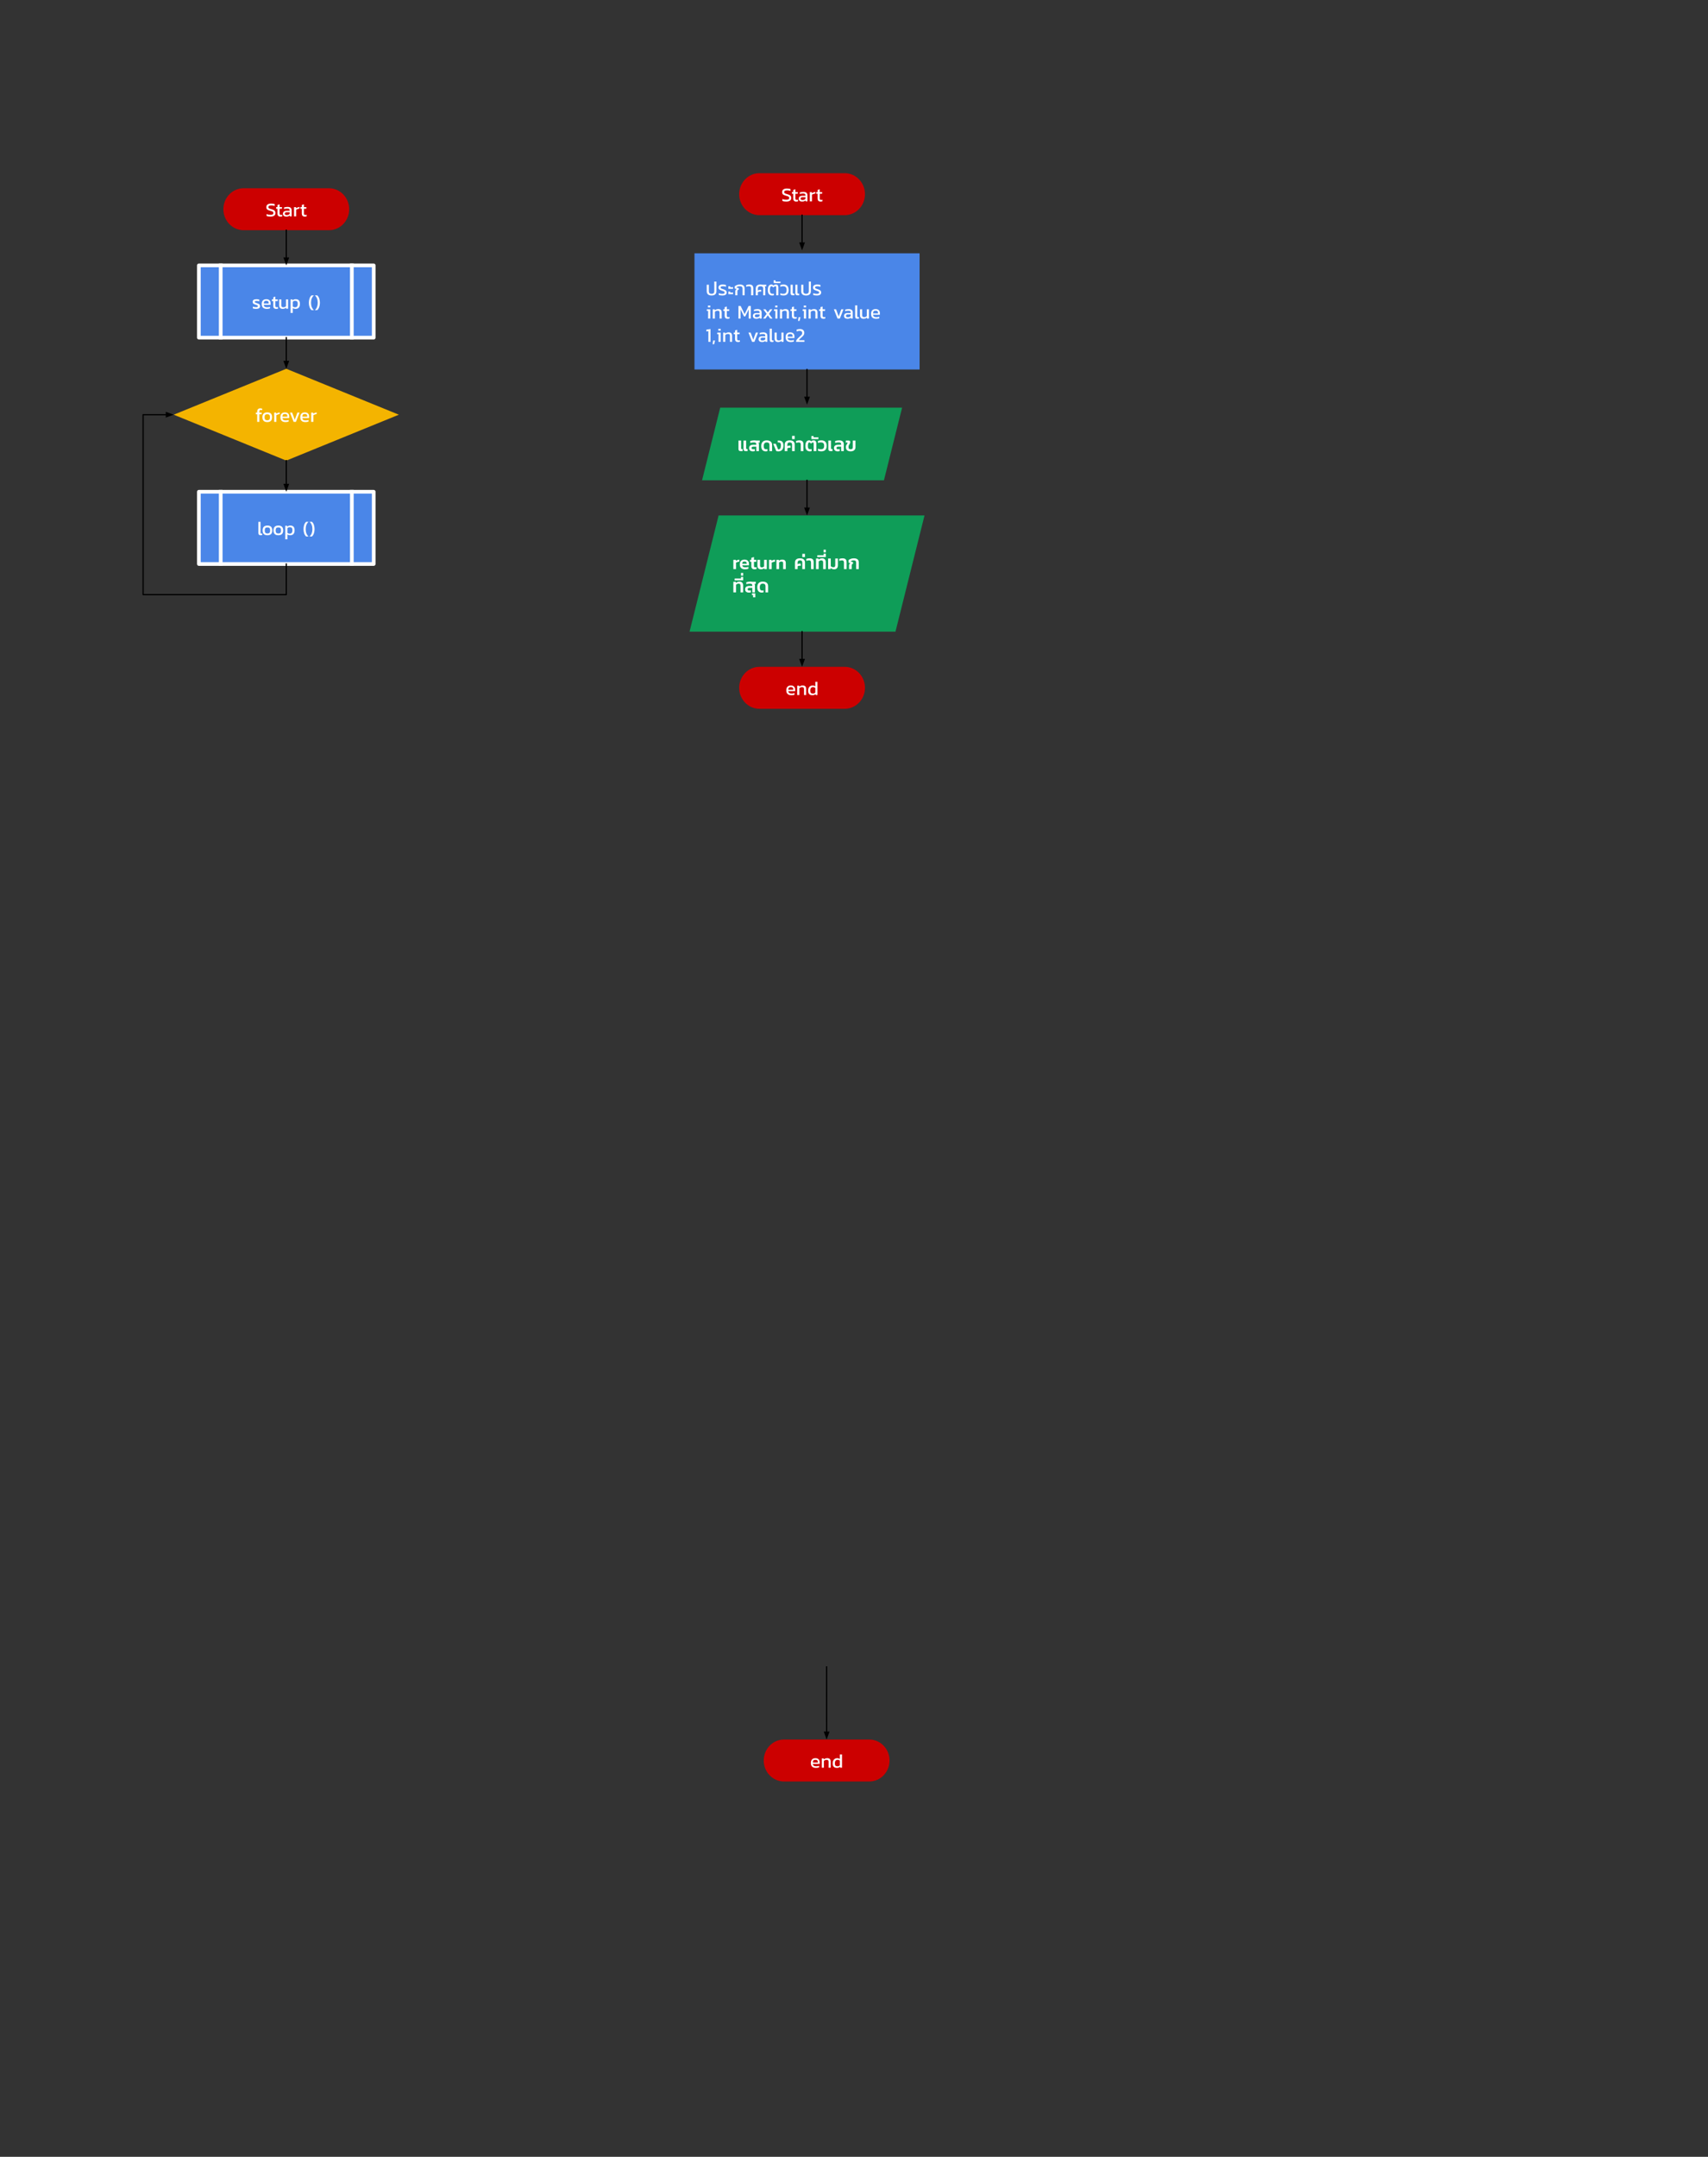<svg version="1.1" viewBox="0.0 0.0 1394.824 1760.68" fill="none" stroke="none" stroke-linecap="square" stroke-miterlimit="10" xmlns:xlink="http://www.w3.org/1999/xlink" xmlns="http://www.w3.org/2000/svg"><rect x="0.0" y="0.0" width="1394.824" height="1760.68" fill="#333333" stroke="none"/><clipPath id="p.0"><path d="m0 0l1394.824 0l0 1760.68l-1394.824 0l0 -1760.68z" clip-rule="nonzero"/></clipPath><g clip-path="url(#p.0)"><path fill="#000000" fill-opacity="0.0" d="m0 0l1394.824 0l0 1760.68l-1394.824 0z" fill-rule="evenodd"/><path fill="#cc0000" d="m620.168 141.399l69.678 0l0 0c9.128 0 16.528 7.665 16.528 17.121c0 9.456 -7.4 17.121 -16.528 17.121l-69.678 0l0 0c-9.128 0 -16.528 -7.665 -16.528 -17.121c0 -9.456 7.4 -17.121 16.528 -17.121z" fill-rule="evenodd"/><path fill="#ffffff" d="m642.132 164.536q-2.0 0 -3.219 -0.516l0 -1.531q1.5 0.578 3.062 0.578q1.297 0 1.875 -0.297q0.594 -0.312 0.594 -1.141q0 -0.531 -0.25 -0.844q-0.25 -0.312 -0.812 -0.531q-0.562 -0.234 -1.672 -0.516q-1.672 -0.438 -2.344 -1.094q-0.672 -0.672 -0.672 -1.828q0 -1.375 1.0 -2.141q1.016 -0.766 2.953 -0.766q0.844 0 1.641 0.125q0.797 0.125 1.281 0.297l0 1.531q-1.203 -0.453 -2.688 -0.453q-1.219 0 -1.828 0.312q-0.594 0.312 -0.594 1.094q0 0.453 0.219 0.734q0.219 0.281 0.734 0.5q0.531 0.219 1.562 0.469q1.812 0.469 2.516 1.203q0.703 0.734 0.703 1.906q0 1.375 -1.031 2.141q-1.031 0.766 -3.031 0.766zm8.101 0q-1.203 0 -1.812 -0.625q-0.609 -0.641 -0.609 -1.781l0 -3.969l-1.109 0l0 -1.359l1.109 0l0 -1.75l1.734 -0.531l0 2.281l2.016 0l-0.109 1.359l-1.906 0l0 3.859q0 0.656 0.297 0.922q0.297 0.266 1.0 0.266q0.422 0 0.906 -0.156l0 1.234q-0.625 0.25 -1.516 0.25zm4.717 0q-1.156 0 -1.922 -0.594q-0.766 -0.609 -0.766 -1.719q0 -1.125 0.75 -1.766q0.766 -0.656 2.297 -0.656l2.422 0l0 -0.328q0 -0.562 -0.172 -0.875q-0.156 -0.312 -0.609 -0.453q-0.453 -0.156 -1.281 -0.156q-1.344 0 -2.516 0.406l0 -1.297q0.547 -0.203 1.281 -0.328q0.734 -0.141 1.562 -0.141q1.688 0 2.547 0.688q0.859 0.688 0.859 2.188l0 4.875l-1.484 0l-0.125 -0.766q-0.469 0.469 -1.156 0.703q-0.688 0.219 -1.688 0.219zm0.469 -1.25q0.75 0 1.344 -0.25q0.594 -0.25 0.969 -0.719l0 -1.328l-2.391 0q-0.781 0 -1.125 0.297q-0.344 0.281 -0.344 0.906q0 0.578 0.391 0.844q0.391 0.25 1.156 0.25zm5.924 -6.484l1.594 0l0.094 0.875q0.547 -0.359 1.297 -0.641q0.75 -0.281 1.484 -0.406l0 1.328q-0.688 0.141 -1.484 0.406q-0.797 0.25 -1.25 0.547l0 5.469l-1.734 0l0 -7.578zm8.763 7.734q-1.203 0 -1.812 -0.625q-0.609 -0.641 -0.609 -1.781l0 -3.969l-1.109 0l0 -1.359l1.109 0l0 -1.75l1.734 -0.531l0 2.281l2.016 0l-0.109 1.359l-1.906 0l0 3.859q0 0.656 0.297 0.922q0.297 0.266 1.0 0.266q0.422 0 0.906 -0.156l0 1.234q-0.625 0.25 -1.516 0.25z" fill-rule="nonzero"/><path fill="#000000" fill-opacity="0.0" d="m655.006 175.641l0 28.724" fill-rule="evenodd"/><path stroke="#000000" stroke-width="1.0" stroke-linejoin="round" stroke-linecap="butt" d="m655.006 175.641l0 22.724" fill-rule="evenodd"/><path fill="#000000" stroke="#000000" stroke-width="1.0" stroke-linecap="butt" d="m653.354 198.366l1.652 4.538l1.652 -4.538z" fill-rule="evenodd"/><path fill="#cc0000" d="m198.95 153.675l69.678 0l0 0c9.128 0 16.528 7.665 16.528 17.121c0 9.456 -7.4 17.121 -16.528 17.121l-69.678 0l0 0c-9.128 0 -16.528 -7.665 -16.528 -17.121c0 -9.456 7.4 -17.121 16.528 -17.121z" fill-rule="evenodd"/><path fill="#ffffff" d="m220.914 176.812q-2.0 0 -3.219 -0.516l0 -1.531q1.5 0.578 3.062 0.578q1.297 0 1.875 -0.297q0.594 -0.312 0.594 -1.141q0 -0.531 -0.25 -0.844q-0.25 -0.312 -0.812 -0.531q-0.562 -0.234 -1.672 -0.516q-1.672 -0.438 -2.344 -1.094q-0.672 -0.672 -0.672 -1.828q0 -1.375 1.0 -2.141q1.016 -0.766 2.953 -0.766q0.844 0 1.641 0.125q0.797 0.125 1.281 0.297l0 1.531q-1.203 -0.453 -2.688 -0.453q-1.219 0 -1.828 0.312q-0.594 0.312 -0.594 1.094q0 0.453 0.219 0.734q0.219 0.281 0.734 0.5q0.531 0.219 1.562 0.469q1.812 0.469 2.516 1.203q0.703 0.734 0.703 1.906q0 1.375 -1.031 2.141q-1.031 0.766 -3.031 0.766zm8.101 0q-1.203 0 -1.812 -0.625q-0.609 -0.641 -0.609 -1.781l0 -3.969l-1.109 0l0 -1.359l1.109 0l0 -1.75l1.734 -0.531l0 2.281l2.016 0l-0.109 1.359l-1.906 0l0 3.859q0 0.656 0.297 0.922q0.297 0.266 1.0 0.266q0.422 0 0.906 -0.156l0 1.234q-0.625 0.25 -1.516 0.25zm4.717 0q-1.156 0 -1.922 -0.594q-0.766 -0.609 -0.766 -1.719q0 -1.125 0.75 -1.766q0.766 -0.656 2.297 -0.656l2.422 0l0 -0.328q0 -0.562 -0.172 -0.875q-0.156 -0.312 -0.609 -0.453q-0.453 -0.156 -1.281 -0.156q-1.344 0 -2.516 0.406l0 -1.297q0.547 -0.203 1.281 -0.328q0.734 -0.141 1.562 -0.141q1.688 0 2.547 0.688q0.859 0.688 0.859 2.188l0 4.875l-1.484 0l-0.125 -0.766q-0.469 0.469 -1.156 0.703q-0.688 0.219 -1.688 0.219zm0.469 -1.25q0.75 0 1.344 -0.25q0.594 -0.25 0.969 -0.719l0 -1.328l-2.391 0q-0.781 0 -1.125 0.297q-0.344 0.281 -0.344 0.906q0 0.578 0.391 0.844q0.391 0.25 1.156 0.25zm5.924 -6.484l1.594 0l0.094 0.875q0.547 -0.359 1.297 -0.641q0.75 -0.281 1.484 -0.406l0 1.328q-0.688 0.141 -1.484 0.406q-0.797 0.25 -1.25 0.547l0 5.469l-1.734 0l0 -7.578zm8.763 7.734q-1.203 0 -1.812 -0.625q-0.609 -0.641 -0.609 -1.781l0 -3.969l-1.109 0l0 -1.359l1.109 0l0 -1.75l1.734 -0.531l0 2.281l2.016 0l-0.109 1.359l-1.906 0l0 3.859q0 0.656 0.297 0.922q0.297 0.266 1.0 0.266q0.422 0 0.906 -0.156l0 1.234q-0.625 0.25 -1.516 0.25z" fill-rule="nonzero"/><path fill="#4a86e8" d="m162.398 216.643l142.781 0l0 58.982l-142.781 0z" fill-rule="evenodd"/><path fill="#000000" fill-opacity="0.0" d="m180.245 216.643l0 58.982m107.086 -58.982l0 58.982" fill-rule="evenodd"/><path fill="#000000" fill-opacity="0.0" d="m162.398 216.643l142.781 0l0 58.982l-142.781 0z" fill-rule="evenodd"/><path stroke="#ffffff" stroke-width="3.0" stroke-linejoin="round" stroke-linecap="butt" d="m180.245 216.643l0 58.982m107.086 -58.982l0 58.982" fill-rule="evenodd"/><path stroke="#ffffff" stroke-width="3.0" stroke-linejoin="round" stroke-linecap="butt" d="m162.398 216.643l142.781 0l0 58.982l-142.781 0z" fill-rule="evenodd"/><path fill="#ffffff" d="m209.167 252.15q-0.766 0 -1.484 -0.109q-0.719 -0.094 -1.188 -0.266l0 -1.484q0.531 0.219 1.172 0.328q0.656 0.109 1.281 0.109q0.922 0 1.281 -0.156q0.375 -0.156 0.375 -0.625q0 -0.422 -0.344 -0.609q-0.328 -0.203 -1.25 -0.5l-0.484 -0.156q-1.141 -0.391 -1.672 -0.859q-0.531 -0.469 -0.531 -1.391q0 -1.078 0.766 -1.625q0.766 -0.562 2.406 -0.562q0.625 0 1.219 0.109q0.609 0.094 1.031 0.234l0 1.453q-0.422 -0.172 -0.969 -0.266q-0.531 -0.094 -1.016 -0.094q-0.875 0 -1.281 0.156q-0.391 0.141 -0.391 0.562q0 0.359 0.297 0.547q0.312 0.188 1.203 0.469l0.344 0.109q0.938 0.297 1.438 0.594q0.516 0.297 0.75 0.719q0.234 0.422 0.234 1.094q0 2.219 -3.188 2.219zm8.737 0q-2.016 0 -3.094 -0.984q-1.062 -1.0 -1.062 -2.984q0 -1.875 0.938 -2.906q0.953 -1.031 2.812 -1.031q1.672 0 2.562 0.891q0.906 0.875 0.906 2.344l0 1.406l-5.547 0q0.125 1.094 0.781 1.516q0.656 0.422 2.062 0.422q0.578 0 1.172 -0.109q0.594 -0.109 1.062 -0.281l0 1.281q-1.0 0.438 -2.594 0.438zm1.531 -4.391l0 -0.531q0 -0.812 -0.453 -1.234q-0.453 -0.438 -1.438 -0.438q-1.188 0 -1.656 0.516q-0.469 0.516 -0.469 1.688l4.016 0zm6.123 4.391q-1.203 0 -1.812 -0.625q-0.609 -0.641 -0.609 -1.781l0 -3.969l-1.109 0l0 -1.359l1.109 0l0 -1.75l1.734 -0.531l0 2.281l2.016 0l-0.109 1.359l-1.906 0l0 3.859q0 0.656 0.297 0.922q0.297 0.266 1.0 0.266q0.422 0 0.906 -0.156l0 1.234q-0.625 0.25 -1.516 0.25zm5.252 0q-1.359 0 -2.094 -0.75q-0.734 -0.766 -0.734 -2.203l0 -4.781l1.75 0l0 4.781q0 0.844 0.406 1.25q0.422 0.391 1.297 0.391q0.609 0 1.156 -0.219q0.547 -0.234 0.969 -0.656l0 -5.547l1.719 0l0 7.578l-1.578 0l-0.078 -0.781q-1.203 0.938 -2.812 0.938zm6.514 -7.734l1.5 0l0.094 0.75q0.531 -0.469 1.141 -0.688q0.609 -0.234 1.422 -0.234q1.688 0 2.562 0.922q0.891 0.906 0.891 2.906q0 2.016 -0.938 3.047q-0.922 1.031 -2.578 1.031q-1.375 0 -2.359 -0.641l0 3.938l-1.734 0l0 -11.031zm3.641 6.422q1.125 0 1.656 -0.688q0.547 -0.688 0.547 -2.094q0 -1.344 -0.5 -1.906q-0.484 -0.578 -1.656 -0.578q-1.172 0 -1.953 0.812l0 3.781q0.766 0.672 1.906 0.672zm13.42 2.312q-1.109 -0.984 -1.641 -2.594q-0.516 -1.609 -0.516 -3.406q0 -1.812 0.516 -3.406q0.531 -1.609 1.641 -2.594l1.969 0q-2.359 2.047 -2.359 6.0q0 3.953 2.359 6.0l-1.969 0zm2.731 0q1.234 -1.078 1.797 -2.578q0.562 -1.5 0.562 -3.422q0 -3.969 -2.359 -6.0l1.984 0q1.094 0.984 1.609 2.594q0.531 1.609 0.531 3.406q0 1.797 -0.531 3.406q-0.516 1.609 -1.609 2.594l-1.984 0z" fill-rule="nonzero"/><path fill="#4a86e8" d="m162.399 401.436l142.781 0l0 58.982l-142.781 0z" fill-rule="evenodd"/><path fill="#000000" fill-opacity="0.0" d="m180.247 401.436l0 58.982m107.086 -58.982l0 58.982" fill-rule="evenodd"/><path fill="#000000" fill-opacity="0.0" d="m162.399 401.436l142.781 0l0 58.982l-142.781 0z" fill-rule="evenodd"/><path stroke="#ffffff" stroke-width="3.0" stroke-linejoin="round" stroke-linecap="butt" d="m180.247 401.436l0 58.982m107.086 -58.982l0 58.982" fill-rule="evenodd"/><path stroke="#ffffff" stroke-width="3.0" stroke-linejoin="round" stroke-linecap="butt" d="m162.399 401.436l142.781 0l0 58.982l-142.781 0z" fill-rule="evenodd"/><path fill="#ffffff" d="m212.888 436.944q-0.953 0 -1.422 -0.453q-0.453 -0.469 -0.453 -1.516l0 -8.969l1.734 0l0 8.812q0 0.438 0.156 0.609q0.156 0.156 0.484 0.156q0.391 0 0.734 -0.094l0 1.266q-0.531 0.188 -1.234 0.188zm5.51 0q-3.953 0 -3.953 -3.953q0 -3.953 3.953 -3.953q3.969 0 3.969 3.953q0 3.953 -3.969 3.953zm0 -1.469q1.203 0 1.703 -0.578q0.5 -0.578 0.5 -1.906q0 -1.312 -0.5 -1.875q-0.5 -0.578 -1.703 -0.578q-1.188 0 -1.688 0.578q-0.5 0.562 -0.5 1.875q0 1.328 0.5 1.906q0.5 0.578 1.688 0.578zm8.896 1.469q-3.953 0 -3.953 -3.953q0 -3.953 3.953 -3.953q3.969 0 3.969 3.953q0 3.953 -3.969 3.953zm0 -1.469q1.203 0 1.703 -0.578q0.5 -0.578 0.5 -1.906q0 -1.312 -0.5 -1.875q-0.5 -0.578 -1.703 -0.578q-1.188 0 -1.688 0.578q-0.5 0.562 -0.5 1.875q0 1.328 0.5 1.906q0.5 0.578 1.688 0.578zm5.671 -6.266l1.5 0l0.094 0.75q0.531 -0.469 1.141 -0.688q0.609 -0.234 1.422 -0.234q1.688 0 2.562 0.922q0.891 0.906 0.891 2.906q0 2.016 -0.938 3.047q-0.922 1.031 -2.578 1.031q-1.375 0 -2.359 -0.641l0 3.938l-1.734 0l0 -11.031zm3.641 6.422q1.125 0 1.656 -0.688q0.547 -0.688 0.547 -2.094q0 -1.344 -0.5 -1.906q-0.484 -0.578 -1.656 -0.578q-1.172 0 -1.953 0.812l0 3.781q0.766 0.672 1.906 0.672zm13.42 2.312q-1.109 -0.984 -1.641 -2.594q-0.516 -1.609 -0.516 -3.406q0 -1.812 0.516 -3.406q0.531 -1.609 1.641 -2.594l1.969 0q-2.359 2.047 -2.359 6.0q0 3.953 2.359 6.0l-1.969 0zm2.731 0q1.234 -1.078 1.797 -2.578q0.562 -1.5 0.562 -3.422q0 -3.969 -2.359 -6.0l1.984 0q1.094 0.984 1.609 2.594q0.531 1.609 0.531 3.406q0 1.797 -0.531 3.406q-0.516 1.609 -1.609 2.594l-1.984 0z" fill-rule="nonzero"/><path fill="#000000" fill-opacity="0.0" d="m233.789 187.917l0 28.724" fill-rule="evenodd"/><path stroke="#000000" stroke-width="1.0" stroke-linejoin="round" stroke-linecap="butt" d="m233.789 187.917l0 22.724" fill-rule="evenodd"/><path fill="#000000" stroke="#000000" stroke-width="1.0" stroke-linecap="butt" d="m232.137 210.641l1.652 4.538l1.652 -4.538z" fill-rule="evenodd"/><path fill="#f4b400" d="m141.869 338.529l91.921 -37.477l91.921 37.477l-91.921 37.477z" fill-rule="evenodd"/><path fill="#ffffff" d="m210.042 338.17l-1.094 0l0 -1.359l1.094 0l0 -0.938q0 -1.141 0.641 -1.828q0.656 -0.703 1.875 -0.703q0.812 0 1.547 0.281l0 1.25q-0.484 -0.188 -1.0 -0.188q-0.75 0 -1.047 0.266q-0.281 0.266 -0.281 0.938l0 0.922l1.984 0l-0.078 1.359l-1.906 0l0 6.219l-1.734 0l0 -6.219zm8.212 6.375q-3.953 0 -3.953 -3.953q0 -3.953 3.953 -3.953q3.969 0 3.969 3.953q0 3.953 -3.969 3.953zm0 -1.469q1.203 0 1.703 -0.578q0.5 -0.578 0.5 -1.906q0 -1.312 -0.5 -1.875q-0.5 -0.578 -1.703 -0.578q-1.188 0 -1.688 0.578q-0.5 0.562 -0.5 1.875q0 1.328 0.5 1.906q0.5 0.578 1.688 0.578zm5.671 -6.266l1.594 0l0.094 0.875q0.547 -0.359 1.297 -0.641q0.75 -0.281 1.484 -0.406l0 1.328q-0.688 0.141 -1.484 0.406q-0.797 0.25 -1.25 0.547l0 5.469l-1.734 0l0 -7.578zm9.22 7.734q-2.016 0 -3.094 -0.984q-1.062 -1.0 -1.062 -2.984q0 -1.875 0.938 -2.906q0.953 -1.031 2.812 -1.031q1.672 0 2.562 0.891q0.906 0.875 0.906 2.344l0 1.406l-5.547 0q0.125 1.094 0.781 1.516q0.656 0.422 2.062 0.422q0.578 0 1.172 -0.109q0.594 -0.109 1.062 -0.281l0 1.281q-1.0 0.438 -2.594 0.438zm1.531 -4.391l0 -0.531q0 -0.812 -0.453 -1.234q-0.453 -0.438 -1.438 -0.438q-1.188 0 -1.656 0.516q-0.469 0.516 -0.469 1.688l4.016 0zm2.105 -3.344l1.812 0l2.125 5.875l2.125 -5.875l1.797 0l-2.984 7.578l-1.875 0l-3.0 -7.578zm12.604 7.734q-2.016 0 -3.094 -0.984q-1.062 -1.0 -1.062 -2.984q0 -1.875 0.938 -2.906q0.953 -1.031 2.812 -1.031q1.672 0 2.562 0.891q0.906 0.875 0.906 2.344l0 1.406l-5.547 0q0.125 1.094 0.781 1.516q0.656 0.422 2.062 0.422q0.578 0 1.172 -0.109q0.594 -0.109 1.062 -0.281l0 1.281q-1.0 0.438 -2.594 0.438zm1.531 -4.391l0 -0.531q0 -0.812 -0.453 -1.234q-0.453 -0.438 -1.438 -0.438q-1.188 0 -1.656 0.516q-0.469 0.516 -0.469 1.688l4.016 0zm3.233 -3.344l1.594 0l0.094 0.875q0.547 -0.359 1.297 -0.641q0.75 -0.281 1.484 -0.406l0 1.328q-0.688 0.141 -1.484 0.406q-0.797 0.25 -1.25 0.547l0 5.469l-1.734 0l0 -7.578z" fill-rule="nonzero"/><path fill="#000000" fill-opacity="0.0" d="m233.788 275.625l0 25.417" fill-rule="evenodd"/><path stroke="#000000" stroke-width="1.0" stroke-linejoin="round" stroke-linecap="butt" d="m233.788 275.625l0 19.417" fill-rule="evenodd"/><path fill="#000000" stroke="#000000" stroke-width="1.0" stroke-linecap="butt" d="m232.136 295.043l1.652 4.538l1.652 -4.538z" fill-rule="evenodd"/><path fill="#000000" fill-opacity="0.0" d="m233.79 376.007l0 25.417" fill-rule="evenodd"/><path stroke="#000000" stroke-width="1.0" stroke-linejoin="round" stroke-linecap="butt" d="m233.79 376.007l0 19.417" fill-rule="evenodd"/><path fill="#000000" stroke="#000000" stroke-width="1.0" stroke-linecap="butt" d="m232.138 395.424l1.652 4.538l1.652 -4.538z" fill-rule="evenodd"/><path fill="#000000" fill-opacity="0.0" d="m233.789 460.419l0 25l-116.92 0l0 -146.889l25.015 0" fill-rule="evenodd"/><path stroke="#000000" stroke-width="1.0" stroke-linejoin="round" stroke-linecap="butt" d="m233.789 460.419l0 25l-116.92 0l0 -146.889l19.015 0" fill-rule="evenodd"/><path fill="#000000" stroke="#000000" stroke-width="1.0" stroke-linecap="butt" d="m135.884 340.181l4.538 -1.652l-4.538 -1.652z" fill-rule="evenodd"/><path fill="#4a86e8" d="m567.134 206.786l183.843 0l0 94.835l-183.843 0z" fill-rule="evenodd"/><path fill="#ffffff" d="m581.087 241.22q-1.875 0 -2.906 -0.875q-1.031 -0.891 -1.031 -2.641l0 -5.281l1.734 0l0 5.344q0 1.062 0.547 1.562q0.562 0.5 1.656 0.5q1.109 0 1.672 -0.5q0.562 -0.5 0.562 -1.562l0 -7.906l1.719 0l0 7.844q0 1.75 -1.031 2.641q-1.016 0.875 -2.922 0.875zm8.827 0q-0.875 0 -1.672 -0.109q-0.781 -0.109 -1.281 -0.312l0 -1.469q0.594 0.25 1.297 0.375q0.703 0.125 1.328 0.125q1.172 0 1.672 -0.203q0.5 -0.203 0.5 -0.828q0 -0.391 -0.203 -0.625q-0.188 -0.234 -0.531 -0.375q-0.328 -0.141 -1.031 -0.359l-0.625 -0.219q-1.312 -0.438 -1.969 -0.969q-0.641 -0.547 -0.641 -1.531q0 -1.156 0.875 -1.797q0.891 -0.656 2.594 -0.656q0.703 0 1.422 0.109q0.719 0.109 1.219 0.266l0 1.453q-0.516 -0.203 -1.172 -0.312q-0.641 -0.109 -1.203 -0.109q-1.016 0 -1.531 0.219q-0.516 0.219 -0.516 0.781q0 0.344 0.203 0.578q0.219 0.219 0.578 0.375q0.375 0.141 1.141 0.391l0.469 0.156q1.375 0.453 1.984 1.016q0.609 0.547 0.609 1.609q0 1.219 -0.938 1.828q-0.922 0.594 -2.578 0.594zm4.908 -7.531l1.484 0l0 0.781l2.359 0l-0.062 1.297l-3.781 0l0 -2.078zm0 4.344l1.484 0l0 0.812l2.359 0l-0.062 1.281l-3.781 0l0 -2.094zm5.653 -0.094q0 -1.594 1.266 -1.984l-1.734 -0.422l0 -1.797q0.719 -0.641 1.781 -1.047q1.062 -0.422 2.359 -0.422q1.969 0 2.953 0.812q1.0 0.812 1.0 2.625l0 5.359l-1.734 0l0 -5.406q0 -1.109 -0.516 -1.547q-0.516 -0.438 -1.766 -0.438q-0.781 0 -1.484 0.234q-0.688 0.219 -1.094 0.578l0 0.297l1.828 0.453l0 1.156q-0.625 0.156 -0.891 0.516q-0.25 0.344 -0.25 1.047l0 3.109l-1.719 0l0 -3.125zm12.917 -2.312q0 -0.703 -0.141 -1.109q-0.141 -0.406 -0.547 -0.625q-0.406 -0.219 -1.172 -0.219q-0.516 0 -1.125 0.109q-0.594 0.109 -1.078 0.312l0 -1.344q0.5 -0.219 1.188 -0.344q0.688 -0.141 1.344 -0.141q1.734 0 2.5 0.75q0.781 0.75 0.781 2.391l0 5.656l-1.75 0l0 -5.438zm3.79 -0.031q0 -1.609 0.953 -2.469q0.969 -0.859 2.953 -0.859q0.797 0 1.516 0.156l3.172 0l-0.078 1.359l-1.188 0q0.266 0.375 0.359 0.812q0.109 0.422 0.109 1.0l0 5.469l-1.734 0l0 -5.625q0 -1.766 -2.156 -1.766q-1.078 0 -1.625 0.438q-0.547 0.422 -0.547 1.328l0 1.766q0.703 -0.578 1.688 -0.578l1.031 0l0.062 1.391l-1.141 0q-0.984 0 -1.641 0.547l0 2.5l-1.734 0l0 -5.469zm13.379 5.625q-1.609 0 -2.578 -1.078q-0.953 -1.078 -0.953 -3.266q0 -2.234 0.734 -3.422q0.75 -1.188 2.109 -1.188q0.625 0 1.016 0.203q0.391 0.203 0.719 0.625q0.328 -0.375 0.875 -0.594q0.547 -0.234 1.109 -0.234q1.0 0 1.531 0.609q0.531 0.609 0.531 1.703l0 6.484l-1.75 0l0 -6.219q0 -0.641 -0.172 -0.906q-0.172 -0.266 -0.672 -0.266q-0.328 0 -0.594 0.188q-0.266 0.172 -0.391 0.547l-0.969 0q-0.203 -0.406 -0.422 -0.562q-0.203 -0.172 -0.562 -0.172q-0.797 0 -1.109 0.812q-0.297 0.812 -0.297 2.391q0 1.578 0.531 2.266q0.531 0.688 1.625 0.688q0.734 0 1.094 -0.125l0 1.328q-0.531 0.188 -1.406 0.188zm1.305 -12.438l1.438 0l0 1.109l4.141 0l-0.078 1.219l-5.5 0l0 -2.328zm7.969 12.438q-1.5 0 -2.594 -0.469l0 -1.391q1.078 0.469 2.172 0.469q1.109 0 1.734 -0.297q0.641 -0.312 0.906 -0.984q0.281 -0.672 0.281 -1.797q0 -1.672 -0.688 -2.375q-0.672 -0.703 -2.25 -0.703q-1.109 0 -2.156 0.469l0 -1.391q1.141 -0.484 2.547 -0.484q2.125 0 3.172 1.141q1.062 1.125 1.062 3.344q0 2.203 -1.031 3.344q-1.016 1.125 -3.156 1.125zm7.483 -0.156q-1.672 0 -1.672 -1.656l0 -6.984l1.734 0l0 6.547q0 0.359 0.172 0.547q0.172 0.172 0.531 0.172l0.641 0l0 1.375l-1.406 0zm3.891 0q-1.688 0 -1.688 -1.656l0 -6.984l1.734 0l0 6.547q0 0.359 0.156 0.547q0.172 0.172 0.547 0.172l0.656 0l0 1.375l-1.406 0zm7.047 0.156q-1.875 0 -2.906 -0.875q-1.031 -0.891 -1.031 -2.641l0 -5.281l1.734 0l0 5.344q0 1.062 0.547 1.562q0.562 0.5 1.656 0.5q1.109 0 1.672 -0.5q0.562 -0.5 0.562 -1.562l0 -7.906l1.719 0l0 7.844q0 1.75 -1.031 2.641q-1.016 0.875 -2.922 0.875zm8.827 0q-0.875 0 -1.672 -0.109q-0.781 -0.109 -1.281 -0.312l0 -1.469q0.594 0.25 1.297 0.375q0.703 0.125 1.328 0.125q1.172 0 1.672 -0.203q0.5 -0.203 0.5 -0.828q0 -0.391 -0.203 -0.625q-0.188 -0.234 -0.531 -0.375q-0.328 -0.141 -1.031 -0.359l-0.625 -0.219q-1.312 -0.438 -1.969 -0.969q-0.641 -0.547 -0.641 -1.531q0 -1.156 0.875 -1.797q0.891 -0.656 2.594 -0.656q0.703 0 1.422 0.109q0.719 0.109 1.219 0.266l0 1.453q-0.516 -0.203 -1.172 -0.312q-0.641 -0.109 -1.203 -0.109q-1.016 0 -1.531 0.219q-0.516 0.219 -0.516 0.781q0 0.344 0.203 0.578q0.219 0.219 0.578 0.375q0.375 0.141 1.141 0.391l0.469 0.156q1.375 0.453 1.984 1.016q0.609 0.547 0.609 1.609q0 1.219 -0.938 1.828q-0.922 0.594 -2.578 0.594z" fill-rule="nonzero"/><path fill="#ffffff" d="m578.149 249.454l1.906 0l0 1.438l-1.906 0l0 -1.438zm0.141 4.359l-1.141 0l0.156 -1.328l2.734 0l0 7.578l-1.75 0l0 -6.25zm3.787 -1.328l1.594 0l0.078 0.797q0.547 -0.438 1.266 -0.703q0.719 -0.266 1.531 -0.266q1.469 0 2.141 0.688q0.672 0.688 0.672 2.156l0 4.906l-1.719 0l0 -4.828q0 -0.891 -0.375 -1.234q-0.359 -0.359 -1.344 -0.359q-0.594 0 -1.156 0.25q-0.562 0.234 -0.953 0.625l0 5.547l-1.734 0l0 -7.578zm12.139 7.734q-1.203 0 -1.812 -0.625q-0.609 -0.641 -0.609 -1.781l0 -3.969l-1.109 0l0 -1.359l1.109 0l0 -1.75l1.734 -0.531l0 2.281l2.016 0l-0.109 1.359l-1.906 0l0 3.859q0 0.656 0.297 0.922q0.297 0.266 1.0 0.266q0.422 0 0.906 -0.156l0 1.234q-0.625 0.25 -1.516 0.25zm8.837 -10.453l1.781 0l3.266 6.672l3.25 -6.672l1.797 0l0 10.297l-1.734 0l0 -7.469l-2.781 5.688l-1.062 0l-2.797 -5.688l0 7.469l-1.719 0l0 -10.297zm14.471 10.453q-1.156 0 -1.922 -0.594q-0.766 -0.609 -0.766 -1.719q0 -1.125 0.75 -1.766q0.766 -0.656 2.297 -0.656l2.422 0l0 -0.328q0 -0.562 -0.172 -0.875q-0.156 -0.312 -0.609 -0.453q-0.453 -0.156 -1.281 -0.156q-1.344 0 -2.516 0.406l0 -1.297q0.547 -0.203 1.281 -0.328q0.734 -0.141 1.562 -0.141q1.688 0 2.547 0.688q0.859 0.688 0.859 2.188l0 4.875l-1.484 0l-0.125 -0.766q-0.469 0.469 -1.156 0.703q-0.688 0.219 -1.688 0.219zm0.469 -1.25q0.75 0 1.344 -0.25q0.594 -0.25 0.969 -0.719l0 -1.328l-2.391 0q-0.781 0 -1.125 0.297q-0.344 0.281 -0.344 0.906q0 0.578 0.391 0.844q0.391 0.25 1.156 0.25zm8.086 -2.766l-2.781 -3.719l1.875 0l1.859 2.516l1.859 -2.516l1.859 0l-2.766 3.719l2.891 3.859l-1.891 0l-1.953 -2.641l-1.953 2.641l-1.891 0l2.891 -3.859zm6.95 -6.75l1.906 0l0 1.438l-1.906 0l0 -1.438zm0.141 4.359l-1.141 0l0.156 -1.328l2.734 0l0 7.578l-1.75 0l0 -6.25zm3.787 -1.328l1.594 0l0.078 0.797q0.547 -0.438 1.266 -0.703q0.719 -0.266 1.531 -0.266q1.469 0 2.141 0.688q0.672 0.688 0.672 2.156l0 4.906l-1.719 0l0 -4.828q0 -0.891 -0.375 -1.234q-0.359 -0.359 -1.344 -0.359q-0.594 0 -1.156 0.25q-0.562 0.234 -0.953 0.625l0 5.547l-1.734 0l0 -7.578zm12.139 7.734q-1.203 0 -1.812 -0.625q-0.609 -0.641 -0.609 -1.781l0 -3.969l-1.109 0l0 -1.359l1.109 0l0 -1.75l1.734 -0.531l0 2.281l2.016 0l-0.109 1.359l-1.906 0l0 3.859q0 0.656 0.297 0.922q0.297 0.266 1.0 0.266q0.422 0 0.906 -0.156l0 1.234q-0.625 0.25 -1.516 0.25zm3.074 -1.266l1.516 0l-0.734 3.031l-1.266 0l0.484 -3.031zm4.22 -9.5l1.906 0l0 1.438l-1.906 0l0 -1.438zm0.141 4.359l-1.141 0l0.156 -1.328l2.734 0l0 7.578l-1.75 0l0 -6.25zm3.787 -1.328l1.594 0l0.078 0.797q0.547 -0.438 1.266 -0.703q0.719 -0.266 1.531 -0.266q1.469 0 2.141 0.688q0.672 0.688 0.672 2.156l0 4.906l-1.719 0l0 -4.828q0 -0.891 -0.375 -1.234q-0.359 -0.359 -1.344 -0.359q-0.594 0 -1.156 0.25q-0.562 0.234 -0.953 0.625l0 5.547l-1.734 0l0 -7.578zm12.139 7.734q-1.203 0 -1.812 -0.625q-0.609 -0.641 -0.609 -1.781l0 -3.969l-1.109 0l0 -1.359l1.109 0l0 -1.75l1.734 -0.531l0 2.281l2.016 0l-0.109 1.359l-1.906 0l0 3.859q0 0.656 0.297 0.922q0.297 0.266 1.0 0.266q0.422 0 0.906 -0.156l0 1.234q-0.625 0.25 -1.516 0.25zm8.509 -7.734l1.812 0l2.125 5.875l2.125 -5.875l1.797 0l-2.984 7.578l-1.875 0l-3.0 -7.578zm10.976 7.734q-1.156 0 -1.922 -0.594q-0.766 -0.609 -0.766 -1.719q0 -1.125 0.75 -1.766q0.766 -0.656 2.297 -0.656l2.422 0l0 -0.328q0 -0.562 -0.172 -0.875q-0.156 -0.312 -0.609 -0.453q-0.453 -0.156 -1.281 -0.156q-1.344 0 -2.516 0.406l0 -1.297q0.547 -0.203 1.281 -0.328q0.734 -0.141 1.562 -0.141q1.688 0 2.547 0.688q0.859 0.688 0.859 2.188l0 4.875l-1.484 0l-0.125 -0.766q-0.469 0.469 -1.156 0.703q-0.688 0.219 -1.688 0.219zm0.469 -1.25q0.75 0 1.344 -0.25q0.594 -0.25 0.969 -0.719l0 -1.328l-2.391 0q-0.781 0 -1.125 0.297q-0.344 0.281 -0.344 0.906q0 0.578 0.391 0.844q0.391 0.25 1.156 0.25zm7.799 1.25q-0.953 0 -1.422 -0.453q-0.453 -0.469 -0.453 -1.516l0 -8.969l1.734 0l0 8.812q0 0.438 0.156 0.609q0.156 0.156 0.484 0.156q0.391 0 0.734 -0.094l0 1.266q-0.531 0.188 -1.234 0.188zm4.939 0q-1.359 0 -2.094 -0.75q-0.734 -0.766 -0.734 -2.203l0 -4.781l1.75 0l0 4.781q0 0.844 0.406 1.25q0.422 0.391 1.297 0.391q0.609 0 1.156 -0.219q0.547 -0.234 0.969 -0.656l0 -5.547l1.719 0l0 7.578l-1.578 0l-0.078 -0.781q-1.203 0.938 -2.812 0.938zm10.342 0q-2.016 0 -3.094 -0.984q-1.062 -1.0 -1.062 -2.984q0 -1.875 0.938 -2.906q0.953 -1.031 2.812 -1.031q1.672 0 2.562 0.891q0.906 0.875 0.906 2.344l0 1.406l-5.547 0q0.125 1.094 0.781 1.516q0.656 0.422 2.062 0.422q0.578 0 1.172 -0.109q0.594 -0.109 1.062 -0.281l0 1.281q-1.0 0.438 -2.594 0.438zm1.531 -4.391l0 -0.531q0 -0.812 -0.453 -1.234q-0.453 -0.438 -1.438 -0.438q-1.188 0 -1.656 0.516q-0.469 0.516 -0.469 1.688l4.016 0z" fill-rule="nonzero"/><path fill="#ffffff" d="m578.493 270.298l-1.672 0.281l0 -1.453l3.391 -0.531l0 10.469l-1.719 0l0 -8.766zm3.917 7.656l1.516 0l-0.734 3.031l-1.266 0l0.484 -3.031zm4.22 -9.5l1.906 0l0 1.438l-1.906 0l0 -1.438zm0.141 4.359l-1.141 0l0.156 -1.328l2.734 0l0 7.578l-1.75 0l0 -6.25zm3.787 -1.328l1.594 0l0.078 0.797q0.547 -0.438 1.266 -0.703q0.719 -0.266 1.531 -0.266q1.469 0 2.141 0.688q0.672 0.688 0.672 2.156l0 4.906l-1.719 0l0 -4.828q0 -0.891 -0.375 -1.234q-0.359 -0.359 -1.344 -0.359q-0.594 0 -1.156 0.25q-0.562 0.234 -0.953 0.625l0 5.547l-1.734 0l0 -7.578zm12.139 7.734q-1.203 0 -1.812 -0.625q-0.609 -0.641 -0.609 -1.781l0 -3.969l-1.109 0l0 -1.359l1.109 0l0 -1.75l1.734 -0.531l0 2.281l2.016 0l-0.109 1.359l-1.906 0l0 3.859q0 0.656 0.297 0.922q0.297 0.266 1.0 0.266q0.422 0 0.906 -0.156l0 1.234q-0.625 0.25 -1.516 0.25zm8.509 -7.734l1.812 0l2.125 5.875l2.125 -5.875l1.797 0l-2.984 7.578l-1.875 0l-3.0 -7.578zm10.975 7.734q-1.156 0 -1.922 -0.594q-0.766 -0.609 -0.766 -1.719q0 -1.125 0.75 -1.766q0.766 -0.656 2.297 -0.656l2.422 0l0 -0.328q0 -0.562 -0.172 -0.875q-0.156 -0.312 -0.609 -0.453q-0.453 -0.156 -1.281 -0.156q-1.344 0 -2.516 0.406l0 -1.297q0.547 -0.203 1.281 -0.328q0.734 -0.141 1.562 -0.141q1.688 0 2.547 0.688q0.859 0.688 0.859 2.188l0 4.875l-1.484 0l-0.125 -0.766q-0.469 0.469 -1.156 0.703q-0.688 0.219 -1.688 0.219zm0.469 -1.25q0.75 0 1.344 -0.25q0.594 -0.25 0.969 -0.719l0 -1.328l-2.391 0q-0.781 0 -1.125 0.297q-0.344 0.281 -0.344 0.906q0 0.578 0.391 0.844q0.391 0.25 1.156 0.25zm7.799 1.25q-0.953 0 -1.422 -0.453q-0.453 -0.469 -0.453 -1.516l0 -8.969l1.734 0l0 8.812q0 0.438 0.156 0.609q0.156 0.156 0.484 0.156q0.391 0 0.734 -0.094l0 1.266q-0.531 0.188 -1.234 0.188zm4.939 0q-1.359 0 -2.094 -0.75q-0.734 -0.766 -0.734 -2.203l0 -4.781l1.75 0l0 4.781q0 0.844 0.406 1.25q0.422 0.391 1.297 0.391q0.609 0 1.156 -0.219q0.547 -0.234 0.969 -0.656l0 -5.547l1.719 0l0 7.578l-1.578 0l-0.078 -0.781q-1.203 0.938 -2.812 0.938zm10.342 0q-2.016 0 -3.094 -0.984q-1.062 -1.0 -1.062 -2.984q0 -1.875 0.938 -2.906q0.953 -1.031 2.812 -1.031q1.672 0 2.562 0.891q0.906 0.875 0.906 2.344l0 1.406l-5.547 0q0.125 1.094 0.781 1.516q0.656 0.422 2.062 0.422q0.578 0 1.172 -0.109q0.594 -0.109 1.062 -0.281l0 1.281q-1.0 0.438 -2.594 0.438zm1.531 -4.391l0 -0.531q0 -0.812 -0.453 -1.234q-0.453 -0.438 -1.438 -0.438q-1.188 0 -1.656 0.516q-0.469 0.516 -0.469 1.688l4.016 0zm2.904 3.375q0.391 -0.891 1.062 -1.641q0.672 -0.766 1.688 -1.641q0.984 -0.844 1.391 -1.266q0.422 -0.438 0.594 -0.844q0.172 -0.422 0.172 -1.031q0 -0.844 -0.5 -1.266q-0.484 -0.422 -1.578 -0.422q-1.156 0 -2.438 0.469l0 -1.531q0.562 -0.188 1.328 -0.312q0.766 -0.125 1.453 -0.125q1.688 0 2.578 0.844q0.906 0.844 0.906 2.328q0 1.016 -0.484 1.75q-0.484 0.734 -1.516 1.656l-0.266 0.25q-0.906 0.781 -1.375 1.25q-0.469 0.469 -0.797 1.047l4.547 0l0 1.344l-6.766 0l0 -0.859z" fill-rule="nonzero"/><path fill="#000000" fill-opacity="0.0" d="m659.054 301.623l0 28.724" fill-rule="evenodd"/><path stroke="#000000" stroke-width="1.0" stroke-linejoin="round" stroke-linecap="butt" d="m659.054 301.623l0 22.724" fill-rule="evenodd"/><path fill="#000000" stroke="#000000" stroke-width="1.0" stroke-linecap="butt" d="m657.403 324.348l1.652 4.538l1.652 -4.538z" fill-rule="evenodd"/><path fill="#0f9d58" d="m573.322 392.075l14.827 -59.307l148.543 0l-14.827 59.307z" fill-rule="evenodd"/><path fill="#ffffff" d="m604.957 368.281q-1.016 0 -1.453 -0.422q-0.438 -0.422 -0.438 -1.375l0 -6.844l2.172 0l0 6.281q0 0.672 0.656 0.672l0.531 0l0 1.688l-1.469 0zm4.094 0q-1.016 0 -1.453 -0.422q-0.422 -0.422 -0.422 -1.375l0 -6.844l2.156 0l0 6.281q0 0.672 0.656 0.672l0.547 0l0 1.688l-1.484 0zm5.695 0.156q-1.344 0 -2.172 -0.656q-0.828 -0.656 -0.828 -2.062q0 -1.297 0.875 -1.984q0.891 -0.703 2.531 -0.703l2.453 0l0 -0.406q0 -0.812 -0.453 -1.141q-0.453 -0.328 -1.578 -0.328q-1.516 0 -2.875 0.438l0 -1.609q0.688 -0.234 1.547 -0.359q0.875 -0.141 1.672 -0.141q0.906 0 1.547 0.156l3.0 0l-0.109 1.656l-0.984 0q0.391 0.578 0.391 1.547l0 5.438l-2.156 0l0 -3.656l-2.328 0q-0.734 0 -1.109 0.25q-0.375 0.25 -0.375 0.844q0 0.594 0.344 0.828q0.344 0.219 1.188 0.219q0.734 0 1.109 -0.125l0 1.578q-0.719 0.219 -1.688 0.219zm10.515 0q-1.641 0 -2.625 -1.062q-0.984 -1.062 -0.984 -3.234q0 -2.234 1.141 -3.438q1.156 -1.219 3.375 -1.219q1.469 0 2.453 0.5q0.984 0.484 1.438 1.312q0.453 0.812 0.453 1.766l0 5.219l-2.156 0l0 -5.078q0 -0.969 -0.516 -1.5q-0.5 -0.547 -1.703 -0.547q-2.438 0 -2.438 2.984q0 1.406 0.484 2.016q0.484 0.609 1.469 0.609q0.734 0 1.109 -0.125l0 1.578q-0.594 0.219 -1.5 0.219zm10.401 0q-1.016 0 -1.766 -0.234l-2.438 -5.922l2.094 0l1.906 4.625q1.188 0 1.719 -0.797q0.547 -0.797 0.547 -2.422q0 -0.969 -0.188 -1.5q-0.172 -0.547 -0.594 -0.781q-0.406 -0.234 -1.156 -0.234l-0.656 0l0 -1.531l0.969 0q1.891 0 2.781 1.0q0.891 0.984 0.891 3.047q0 2.438 -1.109 3.594q-1.094 1.156 -3.0 1.156zm5.182 -5.516q0 -1.625 1.0 -2.531q1.0 -0.906 3.078 -0.906q2.094 0 3.078 0.906q1.0 0.906 1.0 2.531l0 5.359l-2.172 0l0 -5.516q0 -0.781 -0.5 -1.188q-0.5 -0.422 -1.406 -0.422q-0.938 0 -1.422 0.422q-0.484 0.406 -0.484 1.188l0 1.547q0.672 -0.516 1.5 -0.516l1.031 0l0.078 1.719l-1.156 0q-0.844 0 -1.453 0.469l0 2.297l-2.172 0l0 -5.359zm5.986 -7.109l2.172 0l0 2.641l-2.172 0l0 -2.641zm7.125 7.156q0 -0.922 -0.359 -1.359q-0.359 -0.453 -1.328 -0.453q-0.5 0 -1.094 0.125q-0.594 0.109 -1.078 0.297l0 -1.578q0.5 -0.234 1.203 -0.375q0.703 -0.141 1.391 -0.141q1.812 0 2.609 0.766q0.812 0.766 0.812 2.422l0 5.609l-2.156 0l0 -5.312zm7.354 5.469q-1.641 0 -2.625 -1.062q-0.984 -1.062 -0.984 -3.234q0 -2.266 0.781 -3.453q0.797 -1.203 2.203 -1.203q0.641 0 1.047 0.203q0.406 0.203 0.672 0.609q0.312 -0.375 0.875 -0.594q0.578 -0.219 1.172 -0.219q1.094 0 1.641 0.672q0.562 0.672 0.562 1.828l0 6.297l-2.156 0l0 -5.969q0 -0.594 -0.156 -0.875q-0.156 -0.281 -0.578 -0.281q-0.297 0 -0.531 0.188q-0.219 0.188 -0.312 0.547l-1.047 0q-0.172 -0.391 -0.359 -0.562q-0.172 -0.172 -0.484 -0.172q-0.719 0 -1.0 0.766q-0.281 0.766 -0.281 2.219q0 1.406 0.484 2.016q0.484 0.609 1.469 0.609q0.734 0 1.109 -0.125l0 1.578q-0.594 0.219 -1.5 0.219zm1.31 -12.531l1.766 0l0 1.078l3.984 0l-0.078 1.469l-5.672 0l0 -2.547zm8.125 12.531q-1.562 0 -2.75 -0.516l0 -1.641q1.078 0.484 2.234 0.484q1.516 0 2.156 -0.625q0.641 -0.641 0.641 -2.172q0 -1.547 -0.641 -2.172q-0.641 -0.641 -2.156 -0.641q-1.156 0 -2.234 0.484l0 -1.641q1.188 -0.516 2.75 -0.516q2.172 0 3.25 1.141q1.078 1.125 1.078 3.344q0 2.203 -1.078 3.344q-1.078 1.125 -3.25 1.125zm7.606 -0.156q-1.016 0 -1.453 -0.422q-0.438 -0.422 -0.438 -1.375l0 -6.844l2.172 0l0 6.281q0 0.672 0.656 0.672l0.531 0l0 1.688l-1.469 0zm5.725 0.156q-1.344 0 -2.172 -0.656q-0.828 -0.656 -0.828 -2.062q0 -1.297 0.875 -1.984q0.891 -0.703 2.531 -0.703l2.453 0l0 -0.406q0 -0.812 -0.453 -1.141q-0.453 -0.328 -1.578 -0.328q-1.516 0 -2.875 0.438l0 -1.609q0.688 -0.234 1.547 -0.359q0.875 -0.141 1.672 -0.141q1.938 0 2.891 0.828q0.953 0.812 0.953 2.531l0 5.438l-2.156 0l0 -3.656l-2.328 0q-0.734 0 -1.109 0.25q-0.375 0.25 -0.375 0.844q0 0.594 0.344 0.828q0.344 0.219 1.188 0.219q0.734 0 1.109 -0.125l0 1.578q-0.719 0.219 -1.688 0.219zm10.617 0q-1.906 0 -2.906 -0.875q-0.984 -0.875 -0.984 -2.469l0 -0.547q0 -0.562 0.234 -1.0q0.234 -0.453 0.625 -0.984q0.266 -0.328 0.375 -0.531q0.125 -0.203 0.125 -0.391q0 -0.234 -0.109 -0.312q-0.109 -0.094 -0.406 -0.094l-1.031 0l0.172 -1.594l2.234 0q1.328 0 1.328 1.234q0 0.484 -0.172 0.875q-0.172 0.391 -0.516 0.953q-0.344 0.516 -0.531 0.938q-0.172 0.406 -0.172 0.891l0 0.688q0 0.766 0.438 1.156q0.453 0.391 1.297 0.391q1.766 0 1.766 -1.609l0 -5.516l2.156 0l0 5.422q0 1.578 -1.047 2.484q-1.047 0.891 -2.875 0.891z" fill-rule="nonzero"/><path fill="#cc0000" d="m640.222 1420.042l69.678 0l0 0c9.128 0 16.528 7.665 16.528 17.121c0 9.456 -7.4 17.121 -16.528 17.121l-69.678 0l0 0c-9.128 0 -16.528 -7.666 -16.528 -17.121c0 -9.456 7.4 -17.121 16.528 -17.121z" fill-rule="evenodd"/><path fill="#ffffff" d="m666.329 1443.179q-2.016 0 -3.094 -0.984q-1.062 -1.0 -1.062 -2.984q0 -1.875 0.938 -2.906q0.953 -1.031 2.812 -1.031q1.672 0 2.562 0.891q0.906 0.875 0.906 2.344l0 1.406l-5.547 0q0.125 1.094 0.781 1.516q0.656 0.422 2.062 0.422q0.578 0 1.172 -0.109q0.594 -0.109 1.062 -0.281l0 1.281q-1.0 0.438 -2.594 0.438zm1.531 -4.391l0 -0.531q0 -0.812 -0.453 -1.234q-0.453 -0.438 -1.438 -0.438q-1.188 0 -1.656 0.516q-0.469 0.516 -0.469 1.688l4.016 0zm3.233 -3.344l1.594 0l0.078 0.797q0.547 -0.438 1.266 -0.703q0.719 -0.266 1.531 -0.266q1.469 0 2.141 0.688q0.672 0.688 0.672 2.156l0 4.906l-1.719 0l0 -4.828q0 -0.891 -0.375 -1.234q-0.359 -0.359 -1.344 -0.359q-0.594 0 -1.156 0.25q-0.562 0.234 -0.953 0.625l0 5.547l-1.734 0l0 -7.578zm12.373 7.734q-1.641 0 -2.547 -0.859q-0.906 -0.875 -0.906 -2.844q0 -1.328 0.453 -2.266q0.469 -0.953 1.281 -1.438q0.828 -0.5 1.875 -0.5q0.672 0 1.219 0.172q0.547 0.156 1.047 0.484l0 -3.688l1.734 0l0 10.781l-1.484 0l-0.109 -0.75q-0.531 0.484 -1.141 0.703q-0.609 0.203 -1.422 0.203zm0.469 -1.312q1.172 0 1.953 -0.797l0 -3.797q-0.75 -0.672 -1.891 -0.672q-1.109 0 -1.672 0.75q-0.547 0.734 -0.547 2.141q0 1.328 0.5 1.859q0.5 0.516 1.656 0.516z" fill-rule="nonzero"/><path fill="#000000" fill-opacity="0.0" d="m675.029 1360.735l0.031 59.307" fill-rule="evenodd"/><path stroke="#000000" stroke-width="1.0" stroke-linejoin="round" stroke-linecap="butt" d="m675.029 1360.735l0.028 53.307" fill-rule="evenodd"/><path fill="#000000" stroke="#000000" stroke-width="1.0" stroke-linecap="butt" d="m673.406 1414.043l1.654 4.537l1.649 -4.539z" fill-rule="evenodd"/><path fill="#000000" fill-opacity="0.0" d="m659.054 392.077l0 28.724" fill-rule="evenodd"/><path stroke="#000000" stroke-width="1.0" stroke-linejoin="round" stroke-linecap="butt" d="m659.054 392.077l0 22.724" fill-rule="evenodd"/><path fill="#000000" stroke="#000000" stroke-width="1.0" stroke-linecap="butt" d="m657.403 414.802l1.652 4.538l1.652 -4.538z" fill-rule="evenodd"/><path fill="#0f9d58" d="m563.118 515.636l23.709 -94.835l168.165 0l-23.709 94.835z" fill-rule="evenodd"/><path fill="#ffffff" d="m598.892 457l2.0 0l0.109 0.781q0.516 -0.344 1.266 -0.594q0.766 -0.25 1.5 -0.359l0 1.641q-0.688 0.094 -1.484 0.328q-0.781 0.234 -1.219 0.484l0 5.297l-2.172 0l0 -7.578zm9.521 7.734q-2.016 0 -3.141 -1.0q-1.125 -1.0 -1.125 -2.969q0 -1.844 0.984 -2.891q0.984 -1.047 2.875 -1.047q1.719 0 2.672 0.906q0.953 0.906 0.953 2.422l0 1.375l-5.484 0q0.156 0.891 0.797 1.25q0.656 0.344 1.922 0.344q0.609 0 1.234 -0.109q0.641 -0.125 1.078 -0.297l0 1.547q-1.047 0.469 -2.766 0.469zm1.328 -4.531l0 -0.406q0 -1.406 -1.672 -1.406q-1.062 0 -1.5 0.422q-0.422 0.422 -0.422 1.391l3.594 0zm6.406 4.531q-1.297 0 -1.938 -0.672q-0.641 -0.672 -0.641 -1.891l0 -3.516l-1.078 0l0 -1.656l1.078 0l0 -1.641l2.156 -0.641l0 2.281l1.922 0l-0.125 1.656l-1.797 0l0 3.375q0 0.609 0.281 0.859q0.281 0.234 0.906 0.234q0.453 0 0.922 -0.156l0 1.484q-0.719 0.281 -1.688 0.281zm5.285 0q-1.375 0 -2.141 -0.766q-0.75 -0.766 -0.75 -2.219l0 -4.75l2.156 0l0 4.703q0 0.75 0.359 1.109q0.375 0.344 1.125 0.344q0.547 0 1.016 -0.219q0.469 -0.219 0.812 -0.562l0 -5.375l2.172 0l0 7.578l-2.0 0l-0.078 -0.719q-1.109 0.875 -2.672 0.875zm6.579 -7.734l2.0 0l0.109 0.781q0.516 -0.344 1.266 -0.594q0.766 -0.25 1.5 -0.359l0 1.641q-0.688 0.094 -1.484 0.328q-0.781 0.234 -1.219 0.484l0 5.297l-2.172 0l0 -7.578zm6.048 0l2.0 0l0.078 0.719q0.516 -0.391 1.219 -0.641q0.703 -0.25 1.453 -0.25q1.5 0 2.188 0.703q0.703 0.688 0.703 2.188l0 4.859l-2.156 0l0 -4.75q0 -0.781 -0.328 -1.094q-0.312 -0.312 -1.156 -0.312q-0.484 0 -0.984 0.219q-0.5 0.203 -0.844 0.562l0 5.375l-2.172 0l0 -7.578zm15.152 2.219q0 -1.625 1.0 -2.531q1.0 -0.906 3.078 -0.906q2.094 0 3.078 0.906q1.0 0.906 1.0 2.531l0 5.359l-2.172 0l0 -5.516q0 -0.781 -0.5 -1.188q-0.5 -0.422 -1.406 -0.422q-0.938 0 -1.422 0.422q-0.484 0.406 -0.484 1.188l0 1.547q0.672 -0.516 1.5 -0.516l1.031 0l0.078 1.719l-1.156 0q-0.844 0 -1.453 0.469l0 2.297l-2.172 0l0 -5.359zm5.986 -7.109l2.172 0l0 2.641l-2.172 0l0 -2.641zm7.125 7.156q0 -0.922 -0.359 -1.359q-0.359 -0.453 -1.328 -0.453q-0.5 0 -1.094 0.125q-0.594 0.109 -1.078 0.297l0 -1.578q0.5 -0.234 1.203 -0.375q0.703 -0.141 1.391 -0.141q1.812 0 2.609 0.766q0.812 0.766 0.812 2.422l0 5.609l-2.156 0l0 -5.312zm4.057 -3.328l1.984 0l0.094 0.844q0.594 -0.469 1.359 -0.734q0.766 -0.266 1.641 -0.266q1.359 0 2.125 0.828q0.781 0.828 0.781 2.281l0 5.688l-2.156 0l0 -5.547q0 -0.828 -0.391 -1.203q-0.375 -0.375 -1.156 -0.375q-0.594 0 -1.188 0.266q-0.578 0.25 -0.922 0.641l0 6.219l-2.172 0l0 -8.641zm1.107 -2.656l5.125 0l0 -1.297l1.766 0l0 2.766l-7.0 0l0.109 -1.469zm5.125 -4.571l1.766 0l0 2.234l-1.766 0l0 -2.234zm8.656 16.024q-1.672 0 -2.922 -1.0l-0.094 0.844l-1.984 0l0 -8.641l2.172 0l0 6.219q0.344 0.391 0.922 0.656q0.594 0.25 1.188 0.25q0.781 0 1.156 -0.375q0.391 -0.391 0.391 -1.266l0 -5.484l2.156 0l0 5.609q0 1.5 -0.797 2.344q-0.797 0.844 -2.188 0.844zm7.951 -5.469q0 -0.922 -0.359 -1.359q-0.359 -0.453 -1.328 -0.453q-0.5 0 -1.094 0.125q-0.594 0.109 -1.078 0.297l0 -1.578q0.5 -0.234 1.203 -0.375q0.703 -0.141 1.391 -0.141q1.812 0 2.609 0.766q0.812 0.766 0.812 2.422l0 5.609l-2.156 0l0 -5.312zm4.136 2.562q0 -0.812 0.266 -1.344q0.281 -0.547 0.969 -0.75l-1.625 -0.438l0 -2.062q0.75 -0.625 1.844 -1.031q1.094 -0.422 2.406 -0.422q2.047 0 3.078 0.828q1.031 0.812 1.031 2.75l0 5.219l-2.156 0l0 -5.266q0 -1.0 -0.469 -1.422q-0.469 -0.438 -1.594 -0.438q-0.688 0 -1.297 0.219q-0.609 0.203 -0.984 0.516l0 0.234l1.766 0.469l0 1.312q-0.625 0.172 -0.844 0.531q-0.219 0.359 -0.219 1.109l0 2.734l-2.172 0l0 -2.75z" fill-rule="nonzero"/><path fill="#ffffff" d="m598.892 474.938l1.984 0l0.094 0.844q0.594 -0.469 1.359 -0.734q0.766 -0.266 1.641 -0.266q1.359 0 2.125 0.828q0.781 0.828 0.781 2.281l0 5.688l-2.156 0l0 -5.547q0 -0.828 -0.391 -1.203q-0.375 -0.375 -1.156 -0.375q-0.594 0 -1.188 0.266q-0.578 0.25 -0.922 0.641l0 6.219l-2.172 0l0 -8.641zm1.107 -2.656l5.125 0l0 -1.297l1.766 0l0 2.766l-7.0 0l0.109 -1.469zm5.125 -4.571l1.766 0l0 2.234l-1.766 0l0 -2.234zm6.391 16.024q-1.344 0 -2.172 -0.656q-0.828 -0.656 -0.828 -2.062q0 -1.297 0.875 -1.984q0.891 -0.703 2.531 -0.703l2.453 0l0 -0.406q0 -0.812 -0.453 -1.141q-0.453 -0.328 -1.578 -0.328q-1.516 0 -2.875 0.438l0 -1.609q0.688 -0.234 1.547 -0.359q0.875 -0.141 1.672 -0.141q0.906 0 1.547 0.156l3.0 0l-0.109 1.656l-0.984 0q0.391 0.578 0.391 1.547l0 5.438l-2.156 0l0 -3.656l-2.328 0q-0.734 0 -1.109 0.25q-0.375 0.25 -0.375 0.844q0 0.594 0.344 0.828q0.344 0.219 1.188 0.219q0.734 0 1.109 -0.125l0 1.578q-0.719 0.219 -1.688 0.219zm3.483 2.031l-0.969 0l0.078 -1.375l2.703 0l0 3.234l-1.812 0l0 -1.859zm7.031 -2.031q-1.641 0 -2.625 -1.062q-0.984 -1.062 -0.984 -3.234q0 -2.234 1.141 -3.438q1.156 -1.219 3.375 -1.219q1.469 0 2.453 0.5q0.984 0.484 1.438 1.312q0.453 0.812 0.453 1.766l0 5.219l-2.156 0l0 -5.078q0 -0.969 -0.516 -1.5q-0.5 -0.547 -1.703 -0.547q-2.438 0 -2.438 2.984q0 1.406 0.484 2.016q0.484 0.609 1.469 0.609q0.734 0 1.109 -0.125l0 1.578q-0.594 0.219 -1.5 0.219z" fill-rule="nonzero"/><path fill="#000000" fill-opacity="0.0" d="m655.004 515.636l0 28.724" fill-rule="evenodd"/><path stroke="#000000" stroke-width="1.0" stroke-linejoin="round" stroke-linecap="butt" d="m655.004 515.636l0 22.724" fill-rule="evenodd"/><path fill="#000000" stroke="#000000" stroke-width="1.0" stroke-linecap="butt" d="m653.353 538.361l1.652 4.538l1.652 -4.538z" fill-rule="evenodd"/><path fill="#cc0000" d="m620.167 544.36l69.678 0l0 0c9.128 0 16.528 7.665 16.528 17.121c0 9.456 -7.4 17.121 -16.528 17.121l-69.678 0l0 0c-9.128 0 -16.528 -7.665 -16.528 -17.121c0 -9.456 7.4 -17.121 16.528 -17.121z" fill-rule="evenodd"/><path fill="#ffffff" d="m646.273 567.497q-2.016 0 -3.094 -0.984q-1.062 -1.0 -1.062 -2.984q0 -1.875 0.938 -2.906q0.953 -1.031 2.812 -1.031q1.672 0 2.562 0.891q0.906 0.875 0.906 2.344l0 1.406l-5.547 0q0.125 1.094 0.781 1.516q0.656 0.422 2.062 0.422q0.578 0 1.172 -0.109q0.594 -0.109 1.062 -0.281l0 1.281q-1.0 0.438 -2.594 0.438zm1.531 -4.391l0 -0.531q0 -0.812 -0.453 -1.234q-0.453 -0.438 -1.438 -0.438q-1.188 0 -1.656 0.516q-0.469 0.516 -0.469 1.688l4.016 0zm3.233 -3.344l1.594 0l0.078 0.797q0.547 -0.438 1.266 -0.703q0.719 -0.266 1.531 -0.266q1.469 0 2.141 0.688q0.672 0.688 0.672 2.156l0 4.906l-1.719 0l0 -4.828q0 -0.891 -0.375 -1.234q-0.359 -0.359 -1.344 -0.359q-0.594 0 -1.156 0.25q-0.562 0.234 -0.953 0.625l0 5.547l-1.734 0l0 -7.578zm12.373 7.734q-1.641 0 -2.547 -0.859q-0.906 -0.875 -0.906 -2.844q0 -1.328 0.453 -2.266q0.469 -0.953 1.281 -1.438q0.828 -0.5 1.875 -0.5q0.672 0 1.219 0.172q0.547 0.156 1.047 0.484l0 -3.688l1.734 0l0 10.781l-1.484 0l-0.109 -0.75q-0.531 0.484 -1.141 0.703q-0.609 0.203 -1.422 0.203zm0.469 -1.312q1.172 0 1.953 -0.797l0 -3.797q-0.75 -0.672 -1.891 -0.672q-1.109 0 -1.672 0.75q-0.547 0.734 -0.547 2.141q0 1.328 0.5 1.859q0.5 0.516 1.656 0.516z" fill-rule="nonzero"/></g></svg>